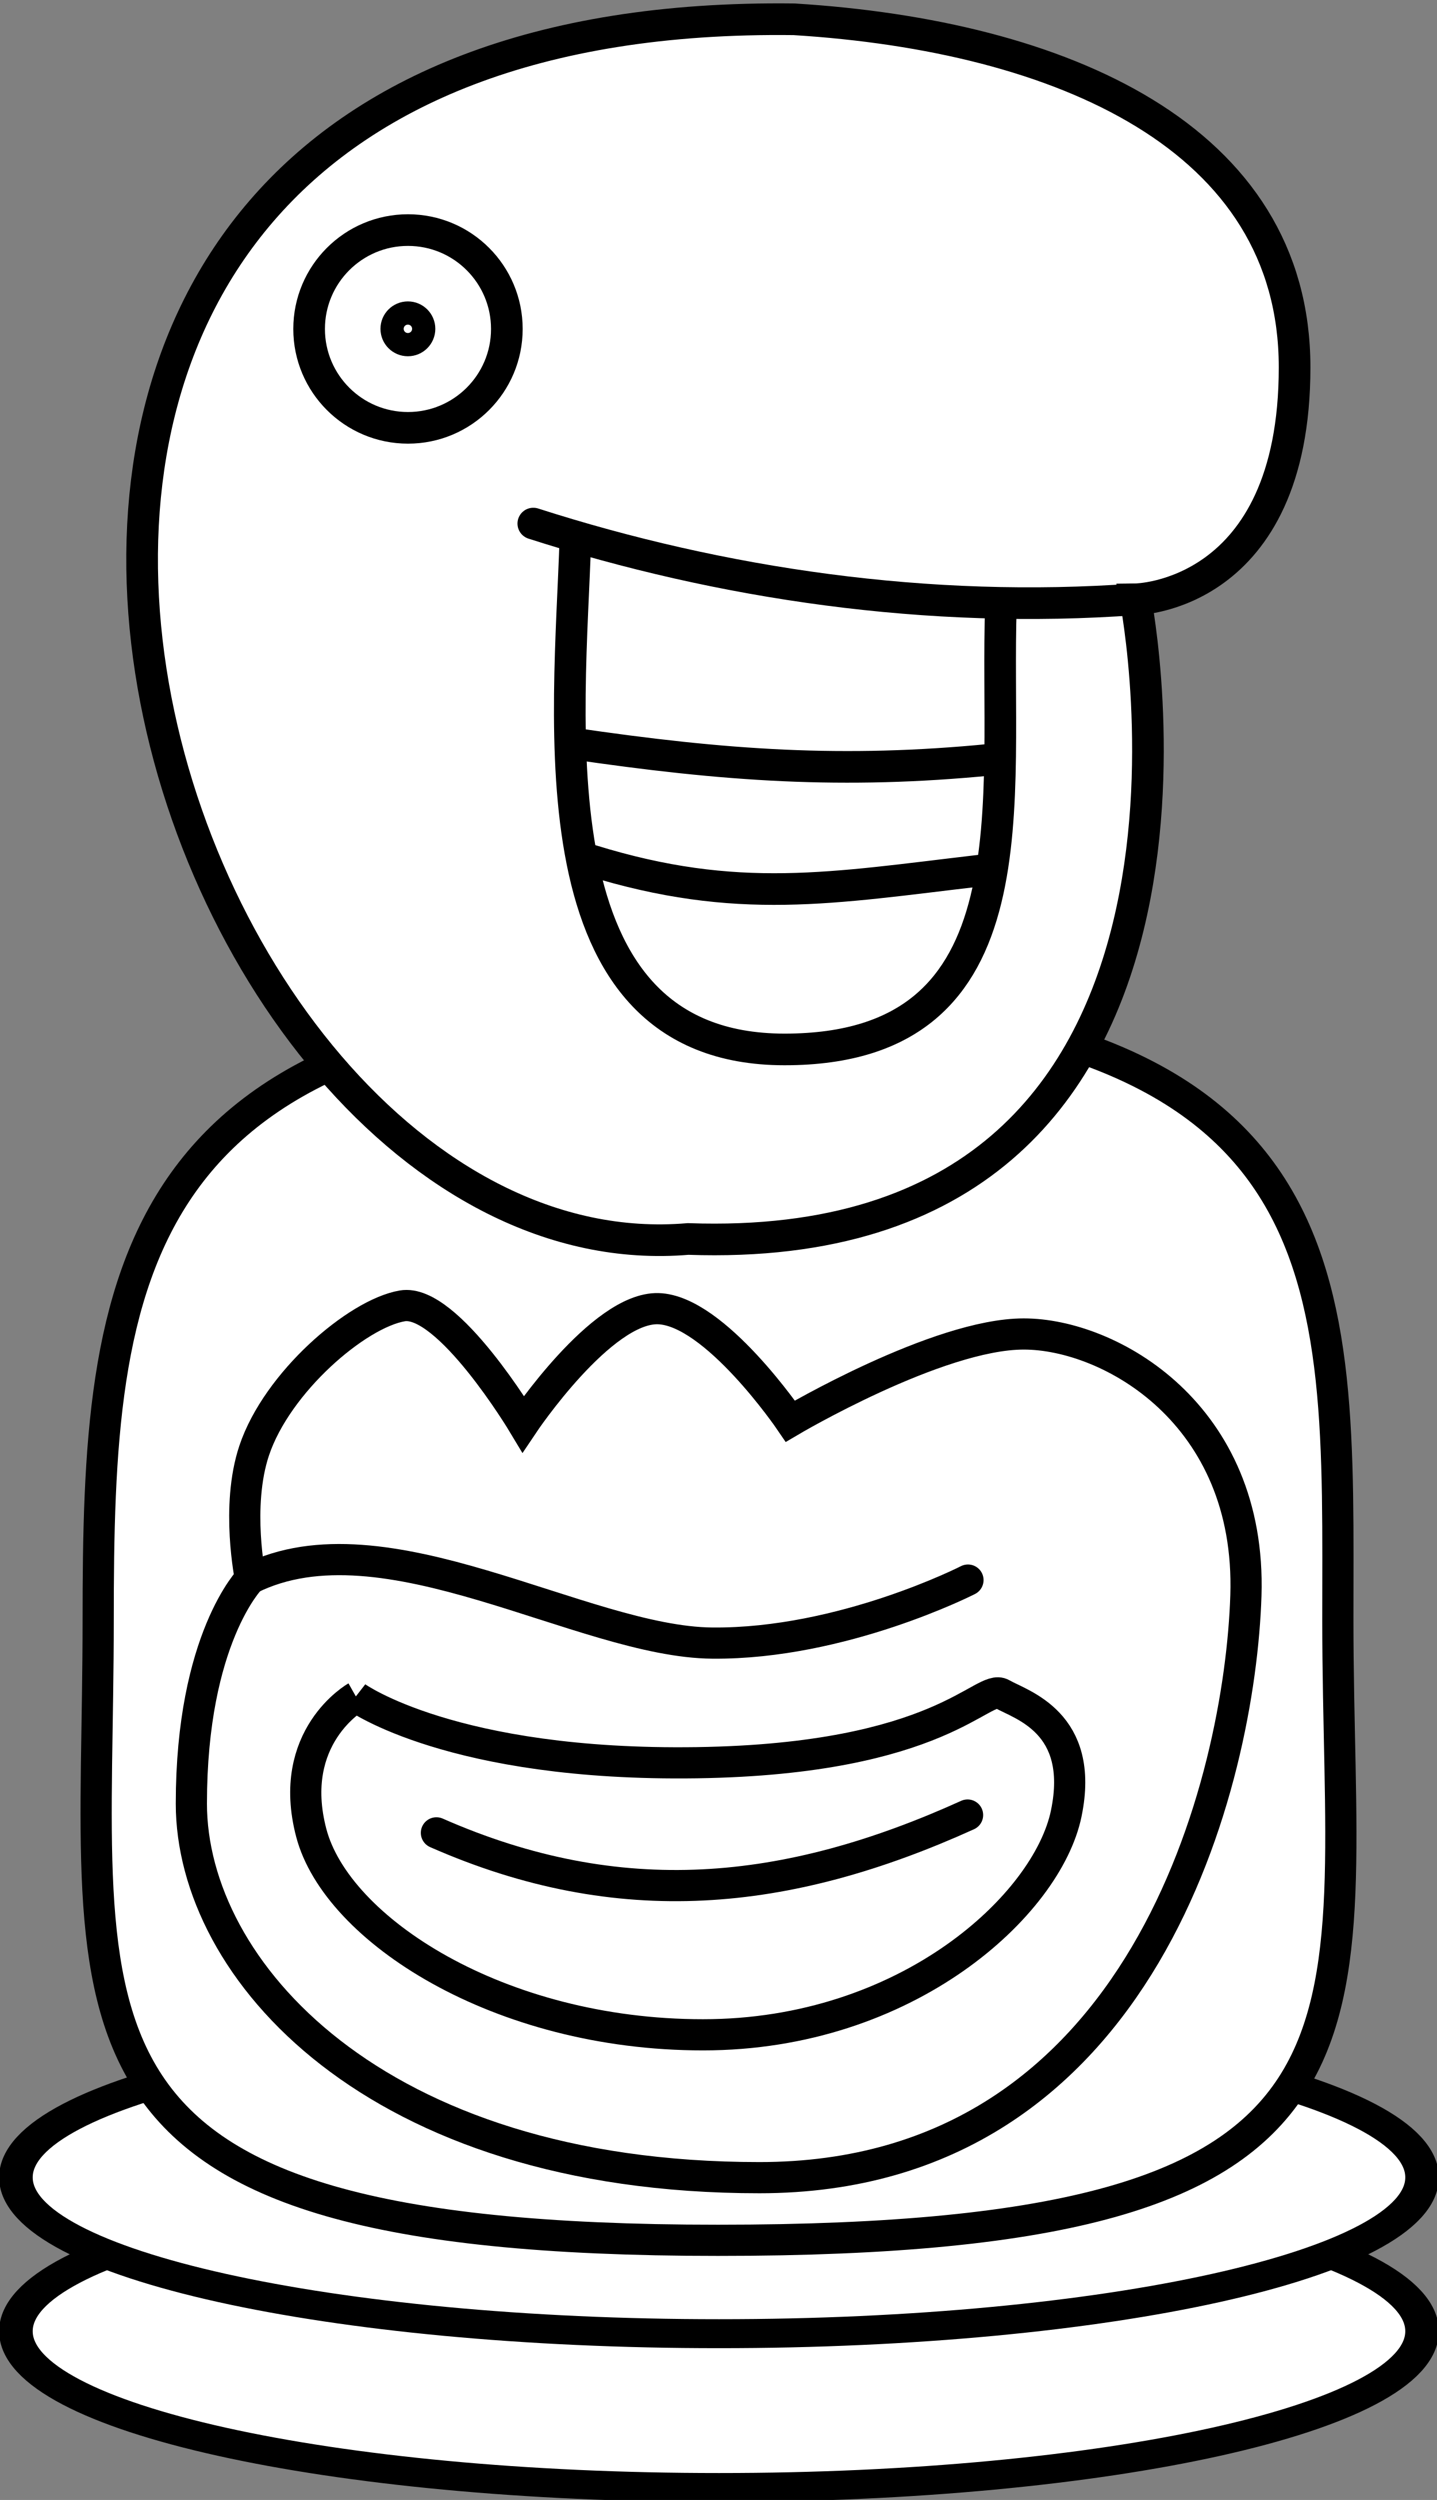<?xml version="1.0" encoding="UTF-8" standalone="no"?>
<!-- Created with Inkscape (http://www.inkscape.org/) -->

<svg
   xmlns:dc="http://purl.org/dc/elements/1.1/"
   xmlns:cc="http://creativecommons.org/ns#"
   xmlns:rdf="http://www.w3.org/1999/02/22-rdf-syntax-ns#"
   xmlns:svg="http://www.w3.org/2000/svg"
   xmlns="http://www.w3.org/2000/svg"
   xmlns:sodipodi="http://sodipodi.sourceforge.net/DTD/sodipodi-0.dtd"
   xmlns:inkscape="http://www.inkscape.org/namespaces/inkscape"
   width="90.85"
   height="158.04"
   id="svg2"
   version="1.1"
   inkscape:version="0.48.3.1 r9886"
   sodipodi:docname="toki li pona.svg">
  <rect width="100%" height="100%" fill="#808080" stroke="none"/>
  <defs
     id="defs4" />
  <sodipodi:namedview
     id="base"
     pagecolor="#ffffff"
     bordercolor="#666666"
     borderopacity="1.0"
     inkscape:pageopacity="0.0"
     inkscape:pageshadow="2"
     inkscape:zoom="3.0235613"
     inkscape:cx="57.831545"
     inkscape:cy="75.71595"
     inkscape:document-units="px"
     inkscape:current-layer="layer1"
     showgrid="false"
     inkscape:window-width="1440"
     inkscape:window-height="824"
     inkscape:window-x="0"
     inkscape:window-y="26"
     inkscape:window-maximized="1" />
  <g
     inkscape:label="Calque 1"
     inkscape:groupmode="layer"
     id="layer1"
     transform="translate(0,-894.322)">
    <g
       id="g3077"
       transform="translate(1.2713009e-6,-0.003)">
      <g
         id="g3063">
        <g
           transform="matrix(1.218,0,0,1.218,-13.017,-186.208)"
           id="layer1-0"
           inkscape:label="Calque 1">
          <g
             transform="matrix(0.998,0,0,0.998,94.401,1.942)"
             id="g3770">
            <path
               transform="matrix(1.403,0,0,1.21,56.63,968.736)"
               d="m -47.433,32.621 c 0,3.71 -11.669,6.718 -26.064,6.718 -14.395,0 -26.064,-3.008 -26.064,-6.718 0,-3.71 11.669,-6.718 26.064,-6.718 14.395,0 26.064,3.008 26.064,6.718 z"
               sodipodi:ry="6.7183809"
               sodipodi:rx="26.064081"
               sodipodi:cy="32.620571"
               sodipodi:cx="-73.497475"
               id="path2996"
               style="fill:#ffffff;stroke:#000000;stroke-width:1.245;stroke-linecap:round;stroke-linejoin:miter;stroke-miterlimit:4;stroke-opacity:1;stroke-dasharray:none;stroke-dashoffset:0"
               sodipodi:type="arc" />
            <path
               sodipodi:type="arc"
               style="fill:#ffffff;stroke:#000000;stroke-width:1.245;stroke-linecap:round;stroke-linejoin:miter;stroke-miterlimit:4;stroke-opacity:1;stroke-dasharray:none;stroke-dashoffset:0"
               id="path3000"
               sodipodi:cx="-73.497475"
               sodipodi:cy="32.620571"
               sodipodi:rx="26.064081"
               sodipodi:ry="6.7183809"
               d="m -47.433,32.621 c 0,3.71 -11.669,6.718 -26.064,6.718 -14.395,0 -26.064,-3.008 -26.064,-6.718 0,-3.71 11.669,-6.718 26.064,-6.718 14.395,0 26.064,3.008 26.064,6.718 z"
               transform="matrix(1.403,0,0,1.21,56.63,960.736)" />
          </g>
        </g>
        <path
           sodipodi:nodetypes="sssss"
           inkscape:connector-curvature="0"
           style="fill:#ffffff;stroke:#000000;stroke-width:1.972;stroke-linecap:round;stroke-linejoin:miter;stroke-miterlimit:4;stroke-opacity:1;stroke-dasharray:none"
           d="m 84.581,996.764 c 0,26.277 5.241,39.187 -39.187,39.187 -43.656,0 -39.187,-13.296 -39.187,-39.187 0,-21.642 1.324,-39.187 39.187,-39.187 40.566,0 39.187,17.545 39.187,39.187 z"
           id="path2995" />
        <g
           id="g3785"
           transform="matrix(0.913,0,0,0.913,88.014,91.453)">
          <g
             id="g3781">
            <path
               style="fill:#ffffff;stroke:#000000;stroke-width:2.159;stroke-linecap:round;stroke-linejoin:miter;stroke-miterlimit:4;stroke-opacity:1;stroke-dasharray:none"
               d="m -79.059,32.325 c 0,0 -1.037,-4.999 0.259,-8.871 1.581,-4.723 7.109,-9.477 10.256,-10.018 3.147,-0.54 8.373,8.178 8.373,8.178 0,0 5.417,-8.09 9.347,-7.984 3.93,0.106 9.152,7.789 9.152,7.789 0,0 10.206,-6.037 16.162,-6.037 5.957,0 15.784,5.515 15.383,18.11 -0.401,12.594 -6.961,40.308 -33.688,40.308 -26.727,0 -39.335,-14.454 -39.335,-25.899 0,-11.444 4.089,-15.578 4.089,-15.578 z"
               id="path3001"
               inkscape:connector-curvature="0"
               sodipodi:nodetypes="cszczczzzzc"
               transform="translate(0,956.362)" />
            <path
               style="fill:none;stroke:#000000;stroke-width:2.159;stroke-linecap:round;stroke-linejoin:miter;stroke-miterlimit:4;stroke-opacity:1;stroke-dasharray:none"
               d="m -79.082,32.33 c 9.3,-4.642 23,4.382 32.017,4.456 9.017,0.074 17.693,-4.364 17.693,-4.364"
               id="path3003"
               inkscape:connector-curvature="0"
               sodipodi:nodetypes="czc"
               transform="translate(0,956.362)" />
          </g>
          <g
             id="g3777">
            <path
               style="fill:none;stroke:#000000;stroke-width:2.159;stroke-linecap:round;stroke-linejoin:miter;stroke-miterlimit:4;stroke-opacity:1;stroke-dasharray:none"
               d="m -71.74,40.513 c 0,0 6.645,4.807 23.603,4.555 16.958,-0.252 19.804,-5.521 21.118,-4.762 1.314,0.759 5.762,1.955 4.451,8.282 -1.31,6.327 -11.007,15.321 -25.155,15.321 -14.148,0 -25.366,-7.302 -27.122,-13.975 -1.757,-6.673 3.106,-9.42 3.106,-9.42 z"
               id="path3005"
               inkscape:connector-curvature="0"
               sodipodi:nodetypes="czzzzzc"
               transform="translate(0,956.362)" />
            <path
               style="fill:none;stroke:#000000;stroke-width:2.159;stroke-linecap:round;stroke-linejoin:miter;stroke-miterlimit:4;stroke-opacity:1;stroke-dasharray:none"
               d="m -66.181,49.924 c 12.696,5.588 24.261,4.439 36.781,-1.233"
               id="path3007"
               inkscape:connector-curvature="0"
               sodipodi:nodetypes="cc"
               transform="translate(0,956.362)" />
          </g>
        </g>
      </g>
      <g
         inkscape:label="Calque 1"
         id="layer1-1"
         transform="translate(-2.575,-70.45)">
        <g
           id="g3812"
           transform="matrix(1.076,0,0,1.076,97.203,-74.365)">
          <g
             style="fill:#ffffff"
             id="g3802">
            <g
               style="fill:#ffffff"
               id="g3792-4">
              <path
                 sodipodi:nodetypes="czccc"
                 transform="translate(0,956.362)"
                 inkscape:connector-curvature="0"
                 id="path3002"
                 d="m -21.225,44.592 c 0,0 9.347,-0.095 9.347,-13.631 0,-13.536 -13.718,-19.473 -29.404,-20.446 -61.233,-0.77 -38.11,74.372 -6.231,71.659 33.898,1.211 26.288,-37.582 26.288,-37.582 z"
                 style="fill:#ffffff;stroke:#000000;stroke-width:1.859;stroke-linecap:round;stroke-linejoin:miter;stroke-miterlimit:4;stroke-opacity:1;stroke-dasharray:none" />
              <path
                 sodipodi:nodetypes="cc"
                 transform="translate(0,956.362)"
                 inkscape:connector-curvature="0"
                 id="path3004"
                 d="M -21.225,44.592 C -33.38,45.485 -45.567,43.686 -56.609,40.142"
                 style="fill:none;stroke:#000000;stroke-width:1.859;stroke-linecap:round;stroke-linejoin:miter;stroke-miterlimit:4;stroke-opacity:1;stroke-dasharray:none" />
            </g>
            <g
               style="fill:#ffffff"
               id="g3796-3">
              <path
                 sodipodi:nodetypes="czc"
                 transform="translate(0,956.362)"
                 inkscape:connector-curvature="0"
                 id="path3006"
                 d="m -54.134,40.97 c -0.334,10.642 -2.696,30.068 12.287,30.068 14.983,0 12.319,-14.745 12.715,-26.096"
                 style="fill:none;stroke:#000000;stroke-width:1.859;stroke-linecap:round;stroke-linejoin:miter;stroke-miterlimit:4;stroke-opacity:1;stroke-dasharray:none" />
              <g
                 style="fill:#ffffff"
                 id="g3788">
                <path
                   style="fill:none;stroke:#000000;stroke-width:1.859;stroke-linecap:round;stroke-linejoin:miter;stroke-miterlimit:4;stroke-opacity:1;stroke-dasharray:none"
                   d="m -54.337,53.057 c 9.013,1.326 15.948,1.807 24.636,0.953"
                   id="path3008"
                   inkscape:connector-curvature="0"
                   transform="translate(0,956.362)"
                   sodipodi:nodetypes="cc" />
                <path
                   style="fill:none;stroke:#000000;stroke-width:1.859;stroke-linecap:round;stroke-linejoin:miter;stroke-miterlimit:4;stroke-opacity:1;stroke-dasharray:none"
                   d="m -53.231,59.926 c 8.627,2.671 14.175,1.62 22.896,0.602"
                   id="path3010-2"
                   inkscape:connector-curvature="0"
                   transform="translate(0,956.362)"
                   sodipodi:nodetypes="cc" />
              </g>
            </g>
          </g>
          <g
             transform="translate(0.184,0.368)"
             id="g3784">
            <path
               sodipodi:type="arc"
               style="fill:none;stroke:#000000;stroke-width:1.402;stroke-linecap:round;stroke-linejoin:miter;stroke-miterlimit:4;stroke-opacity:1;stroke-dasharray:none;stroke-dashoffset:0"
               id="path3012-0"
               sodipodi:cx="13.728194"
               sodipodi:cy="21.906694"
               sodipodi:rx="4.3813386"
               sodipodi:ry="4.3813386"
               d="m 18.11,21.907 c 0,2.42 -1.962,4.381 -4.381,4.381 -2.42,0 -4.381,-1.962 -4.381,-4.381 0,-2.42 1.962,-4.381 4.381,-4.381 2.42,0 4.381,1.962 4.381,4.381 z"
               transform="matrix(1.326,0,0,1.326,-82.361,955.654)" />
            <path
               sodipodi:type="arc"
               style="fill:none;stroke:#000000;stroke-width:1.859;stroke-linecap:round;stroke-linejoin:miter;stroke-miterlimit:4;stroke-opacity:1;stroke-dasharray:none;stroke-dashoffset:0"
               id="path3782"
               sodipodi:cx="-13.922921"
               sodipodi:cy="3.4077084"
               sodipodi:rx="0.68154156"
               sodipodi:ry="0.68154156"
               d="m -13.241,3.408 c 0,0.376 -0.305,0.682 -0.682,0.682 -0.376,0 -0.682,-0.305 -0.682,-0.682 0,-0.376 0.305,-0.682 0.682,-0.682 0.376,0 0.682,0.305 0.682,0.682 z"
               transform="translate(-50.239,981.287)" />
          </g>
        </g>
      </g>
    </g>
  </g>
</svg>
